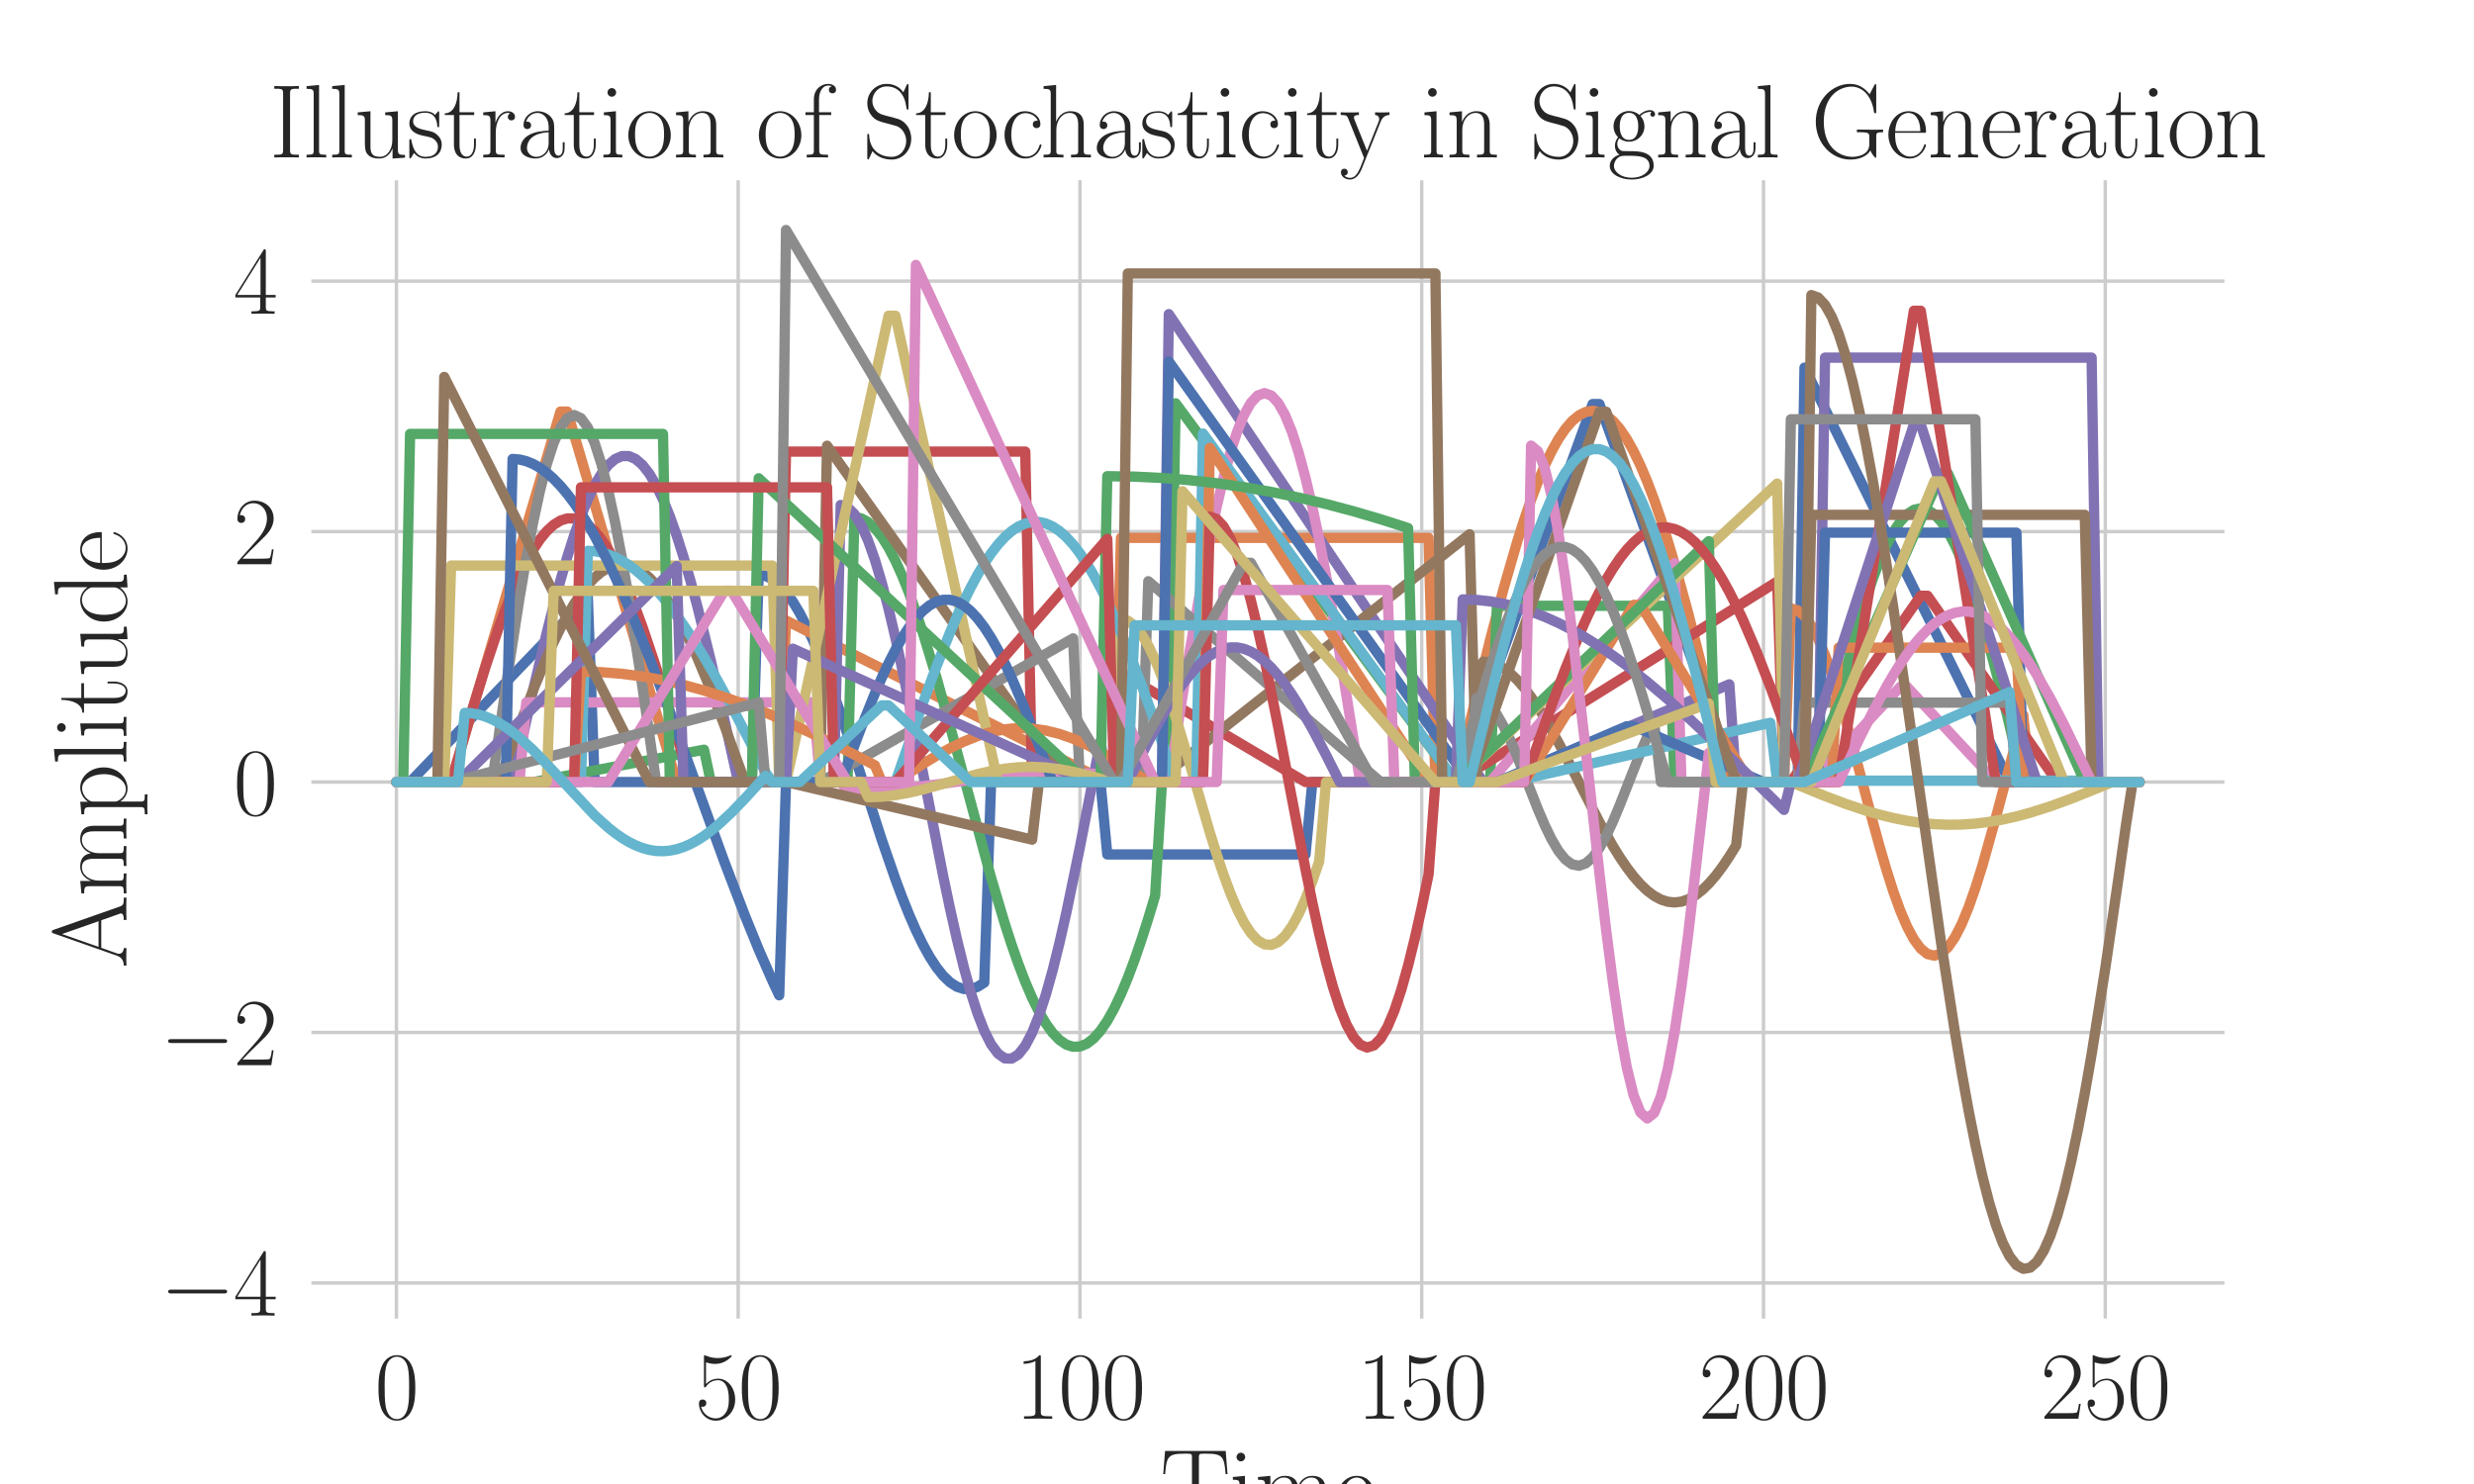 <?xml version="1.0" encoding="utf-8" standalone="no"?>
<!DOCTYPE svg PUBLIC "-//W3C//DTD SVG 1.1//EN"
  "http://www.w3.org/Graphics/SVG/1.1/DTD/svg11.dtd">
<svg xmlns:xlink="http://www.w3.org/1999/xlink" width="720pt" height="432pt" viewBox="0 0 720 432" xmlns="http://www.w3.org/2000/svg" version="1.1">
 <defs>
  <style type="text/css">*{stroke-linejoin: round; stroke-linecap: butt}</style>
 </defs>
 <g id="figure_1">
  <g id="patch_1">
   <path d="M 0 432 
L 720 432 
L 720 0 
L 0 0 
z
" style="fill: #ffffff"/>
  </g>
  <g id="axes_1">
   <g id="patch_2">
    <path d="M 90 384.48 
L 648 384.48 
L 648 51.84 
L 90 51.84 
z
" style="fill: #ffffff"/>
   </g>
   <g id="matplotlib.axis_1">
    <g id="xtick_1">
     <g id="line2d_1">
      <path d="M 115.364 384.48 
L 115.364 51.84 
" clip-path="url(#p704b92f95b)" style="fill: none; stroke: #cccccc; stroke-linecap: round"/>
     </g>
     <g id="text_1">
      <!-- $\mathdefault{0}$ -->
      <g style="fill: #262626" transform="translate(109.081 413.006) scale(0.275 -0.275)">
       <defs>
        <path id="CMR17-30" d="M 2688 2038 
C 2688 2430 2682 3099 2413 3613 
C 2176 4063 1798 4224 1466 4224 
C 1158 4224 768 4082 525 3620 
C 269 3137 243 2539 243 2038 
C 243 1671 250 1112 448 623 
C 723 -39 1216 -128 1466 -128 
C 1760 -128 2208 -7 2470 604 
C 2662 1048 2688 1568 2688 2038 
z
M 1466 -26 
C 1056 -26 813 328 723 816 
C 653 1196 653 1749 653 2109 
C 653 2604 653 3015 736 3407 
C 858 3954 1216 4121 1466 4121 
C 1728 4121 2067 3947 2189 3420 
C 2272 3054 2278 2623 2278 2109 
C 2278 1691 2278 1176 2202 797 
C 2067 96 1690 -26 1466 -26 
z
" transform="scale(0.016)"/>
       </defs>
       <use xlink:href="#CMR17-30" transform="scale(0.996)"/>
      </g>
     </g>
    </g>
    <g id="xtick_2">
     <g id="line2d_2">
      <path d="M 214.829 384.48 
L 214.829 51.84 
" clip-path="url(#p704b92f95b)" style="fill: none; stroke: #cccccc; stroke-linecap: round"/>
     </g>
     <g id="text_2">
      <!-- $\mathdefault{50}$ -->
      <g style="fill: #262626" transform="translate(202.264 413.006) scale(0.275 -0.275)">
       <defs>
        <path id="CMR17-35" d="M 730 3750 
C 794 3724 1056 3641 1325 3641 
C 1920 3641 2246 3961 2432 4140 
C 2432 4191 2432 4224 2394 4224 
C 2387 4224 2374 4224 2323 4198 
C 2099 4102 1837 4032 1517 4032 
C 1325 4032 1037 4055 723 4191 
C 653 4224 640 4224 634 4224 
C 602 4224 595 4217 595 4090 
L 595 2231 
C 595 2113 595 2080 659 2080 
C 691 2080 704 2093 736 2139 
C 941 2435 1222 2560 1542 2560 
C 1766 2560 2246 2415 2246 1293 
C 2246 1087 2246 716 2054 422 
C 1894 159 1645 25 1370 25 
C 947 25 518 319 403 812 
C 429 806 480 793 506 793 
C 589 793 749 838 749 1036 
C 749 1209 627 1280 506 1280 
C 358 1280 262 1190 262 1011 
C 262 454 704 -128 1382 -128 
C 2042 -128 2669 441 2669 1267 
C 2669 2054 2170 2662 1549 2662 
C 1222 2662 947 2540 730 2304 
L 730 3750 
z
" transform="scale(0.016)"/>
       </defs>
       <use xlink:href="#CMR17-35" transform="scale(0.996)"/>
       <use xlink:href="#CMR17-30" transform="translate(45.69 0) scale(0.996)"/>
      </g>
     </g>
    </g>
    <g id="xtick_3">
     <g id="line2d_3">
      <path d="M 314.294 384.48 
L 314.294 51.84 
" clip-path="url(#p704b92f95b)" style="fill: none; stroke: #cccccc; stroke-linecap: round"/>
     </g>
     <g id="text_3">
      <!-- $\mathdefault{100}$ -->
      <g style="fill: #262626" transform="translate(295.447 413.006) scale(0.275 -0.275)">
       <defs>
        <path id="CMR17-31" d="M 1702 4083 
C 1702 4217 1696 4224 1606 4224 
C 1357 3927 979 3833 621 3820 
C 602 3820 570 3820 563 3808 
C 557 3795 557 3782 557 3648 
C 755 3648 1088 3686 1344 3839 
L 1344 467 
C 1344 243 1331 166 781 166 
L 589 166 
L 589 0 
C 896 6 1216 12 1523 12 
C 1830 12 2150 6 2458 0 
L 2458 166 
L 2266 166 
C 1715 166 1702 236 1702 467 
L 1702 4083 
z
" transform="scale(0.016)"/>
       </defs>
       <use xlink:href="#CMR17-31" transform="scale(0.996)"/>
       <use xlink:href="#CMR17-30" transform="translate(45.69 0) scale(0.996)"/>
       <use xlink:href="#CMR17-30" transform="translate(91.381 0) scale(0.996)"/>
      </g>
     </g>
    </g>
    <g id="xtick_4">
     <g id="line2d_4">
      <path d="M 413.759 384.48 
L 413.759 51.84 
" clip-path="url(#p704b92f95b)" style="fill: none; stroke: #cccccc; stroke-linecap: round"/>
     </g>
     <g id="text_4">
      <!-- $\mathdefault{150}$ -->
      <g style="fill: #262626" transform="translate(394.912 413.006) scale(0.275 -0.275)">
       <use xlink:href="#CMR17-31" transform="scale(0.996)"/>
       <use xlink:href="#CMR17-35" transform="translate(45.69 0) scale(0.996)"/>
       <use xlink:href="#CMR17-30" transform="translate(91.381 0) scale(0.996)"/>
      </g>
     </g>
    </g>
    <g id="xtick_5">
     <g id="line2d_5">
      <path d="M 513.225 384.48 
L 513.225 51.84 
" clip-path="url(#p704b92f95b)" style="fill: none; stroke: #cccccc; stroke-linecap: round"/>
     </g>
     <g id="text_5">
      <!-- $\mathdefault{200}$ -->
      <g style="fill: #262626" transform="translate(494.377 413.006) scale(0.275 -0.275)">
       <defs>
        <path id="CMR17-32" d="M 2669 990 
L 2554 990 
C 2490 537 2438 460 2413 422 
C 2381 371 1920 371 1830 371 
L 602 371 
C 832 620 1280 1073 1824 1596 
C 2214 1966 2669 2400 2669 3033 
C 2669 3788 2067 4224 1395 4224 
C 691 4224 262 3603 262 3027 
C 262 2777 448 2745 525 2745 
C 589 2745 781 2783 781 3007 
C 781 3206 614 3264 525 3264 
C 486 3264 448 3257 422 3244 
C 544 3788 915 4057 1306 4057 
C 1862 4057 2227 3616 2227 3033 
C 2227 2477 1901 1998 1536 1583 
L 262 147 
L 262 0 
L 2515 0 
L 2669 990 
z
" transform="scale(0.016)"/>
       </defs>
       <use xlink:href="#CMR17-32" transform="scale(0.996)"/>
       <use xlink:href="#CMR17-30" transform="translate(45.69 0) scale(0.996)"/>
       <use xlink:href="#CMR17-30" transform="translate(91.381 0) scale(0.996)"/>
      </g>
     </g>
    </g>
    <g id="xtick_6">
     <g id="line2d_6">
      <path d="M 612.69 384.48 
L 612.69 51.84 
" clip-path="url(#p704b92f95b)" style="fill: none; stroke: #cccccc; stroke-linecap: round"/>
     </g>
     <g id="text_6">
      <!-- $\mathdefault{250}$ -->
      <g style="fill: #262626" transform="translate(593.843 413.006) scale(0.275 -0.275)">
       <use xlink:href="#CMR17-32" transform="scale(0.996)"/>
       <use xlink:href="#CMR17-35" transform="translate(45.69 0) scale(0.996)"/>
       <use xlink:href="#CMR17-30" transform="translate(91.381 0) scale(0.996)"/>
      </g>
     </g>
    </g>
    <g id="text_7">
     <!-- Time -->
     <g style="fill: #262626" transform="translate(337.682 443.09) scale(0.3 -0.3)">
      <defs>
       <path id="CMR17-54" d="M 3981 4332 
L 288 4332 
L 179 2924 
L 294 2924 
C 378 3981 467 4166 1453 4166 
C 1568 4166 1754 4166 1805 4159 
C 1926 4140 1926 4064 1926 3917 
L 1926 465 
C 1926 236 1907 166 1376 166 
L 1197 166 
L 1197 0 
C 1504 6 1824 12 2138 12 
C 2451 12 2771 6 3078 0 
L 3078 166 
L 2899 166 
C 2368 166 2349 236 2349 465 
L 2349 3917 
C 2349 4057 2349 4134 2464 4159 
C 2515 4166 2701 4166 2816 4166 
C 3795 4166 3891 3981 3974 2924 
L 4090 2924 
L 3981 4332 
z
" transform="scale(0.016)"/>
       <path id="CMR17-69" d="M 992 3961 
C 992 4102 877 4224 730 4224 
C 589 4224 467 4108 467 3961 
C 467 3820 582 3699 730 3699 
C 870 3699 992 3814 992 3961 
z
M 243 2745 
L 243 2579 
C 602 2579 653 2540 653 2231 
L 653 443 
C 653 198 627 166 218 166 
L 218 0 
C 371 12 646 12 806 12 
C 960 12 1222 12 1370 0 
L 1370 166 
C 992 166 979 205 979 436 
L 979 2816 
L 243 2745 
z
" transform="scale(0.016)"/>
       <path id="CMR17-6d" d="M 4326 1954 
C 4326 2276 4269 2816 3507 2816 
C 3072 2816 2771 2520 2656 2173 
L 2650 2173 
C 2573 2700 2195 2816 1837 2816 
C 1331 2816 1069 2424 973 2166 
L 966 2166 
L 966 2816 
L 211 2745 
L 211 2578 
C 589 2578 646 2540 646 2231 
L 646 443 
C 646 198 621 166 211 166 
L 211 0 
C 365 12 646 12 813 12 
C 979 12 1267 12 1421 0 
L 1421 166 
C 1011 166 986 192 986 443 
L 986 1678 
C 986 2269 1344 2713 1792 2713 
C 2266 2713 2317 2289 2317 1980 
L 2317 443 
C 2317 198 2291 166 1882 166 
L 1882 0 
C 2035 12 2317 12 2483 12 
C 2650 12 2938 12 3091 0 
L 3091 166 
C 2682 166 2656 192 2656 443 
L 2656 1678 
C 2656 2269 3014 2713 3462 2713 
C 3936 2713 3987 2289 3987 1980 
L 3987 443 
C 3987 198 3962 166 3552 166 
L 3552 0 
C 3706 12 3987 12 4154 12 
C 4320 12 4608 12 4762 0 
L 4762 166 
C 4352 166 4326 192 4326 443 
L 4326 1954 
z
" transform="scale(0.016)"/>
       <path id="CMR17-65" d="M 2438 1503 
C 2464 1529 2464 1542 2464 1606 
C 2464 2251 2118 2816 1389 2816 
C 710 2816 173 2175 173 1394 
C 173 554 781 -64 1459 -64 
C 2176 -64 2458 619 2458 755 
C 2458 800 2419 800 2406 800 
C 2362 800 2355 787 2330 709 
C 2189 270 1837 51 1504 51 
C 1229 51 954 206 781 490 
C 582 819 582 1200 582 1503 
L 2438 1503 
z
M 589 1600 
C 634 2511 1126 2713 1382 2713 
C 1818 2713 2112 2308 2118 1600 
L 589 1600 
z
" transform="scale(0.016)"/>
      </defs>
      <use xlink:href="#CMR17-54" transform="scale(0.996)"/>
      <use xlink:href="#CMR17-69" transform="translate(66.51 0) scale(0.996)"/>
      <use xlink:href="#CMR17-6d" transform="translate(91.381 0) scale(0.996)"/>
      <use xlink:href="#CMR17-65" transform="translate(168.301 0) scale(0.996)"/>
     </g>
    </g>
   </g>
   <g id="matplotlib.axis_2">
    <g id="ytick_1">
     <g id="line2d_7">
      <path d="M 90 373.471 
L 648 373.471 
" clip-path="url(#p704b92f95b)" style="fill: none; stroke: #cccccc; stroke-linecap: round"/>
     </g>
     <g id="text_8">
      <!-- $\mathdefault{−4}$ -->
      <g style="fill: #262626" transform="translate(46.626 382.984) scale(0.275 -0.275)">
       <defs>
        <path id="CMSY10-0" d="M 4218 1472 
C 4326 1472 4442 1472 4442 1600 
C 4442 1728 4326 1728 4218 1728 
L 755 1728 
C 646 1728 531 1728 531 1600 
C 531 1472 646 1472 755 1472 
L 4218 1472 
z
" transform="scale(0.016)"/>
        <path id="CMR17-34" d="M 2150 4147 
C 2150 4281 2144 4288 2029 4288 
L 128 1254 
L 128 1088 
L 1779 1088 
L 1779 460 
C 1779 230 1766 166 1318 166 
L 1197 166 
L 1197 0 
C 1402 12 1747 12 1965 12 
C 2182 12 2528 12 2733 0 
L 2733 166 
L 2611 166 
C 2163 166 2150 230 2150 460 
L 2150 1088 
L 2803 1088 
L 2803 1254 
L 2150 1254 
L 2150 4147 
z
M 1798 3723 
L 1798 1254 
L 256 1254 
L 1798 3723 
z
" transform="scale(0.016)"/>
       </defs>
       <use xlink:href="#CMSY10-0" transform="scale(0.996)"/>
       <use xlink:href="#CMR17-34" transform="translate(77.487 0) scale(0.996)"/>
      </g>
     </g>
    </g>
    <g id="ytick_2">
     <g id="line2d_8">
      <path d="M 90 300.563 
L 648 300.563 
" clip-path="url(#p704b92f95b)" style="fill: none; stroke: #cccccc; stroke-linecap: round"/>
     </g>
     <g id="text_9">
      <!-- $\mathdefault{−2}$ -->
      <g style="fill: #262626" transform="translate(46.626 310.076) scale(0.275 -0.275)">
       <use xlink:href="#CMSY10-0" transform="scale(0.996)"/>
       <use xlink:href="#CMR17-32" transform="translate(77.487 0) scale(0.996)"/>
      </g>
     </g>
    </g>
    <g id="ytick_3">
     <g id="line2d_9">
      <path d="M 90 227.655 
L 648 227.655 
" clip-path="url(#p704b92f95b)" style="fill: none; stroke: #cccccc; stroke-linecap: round"/>
     </g>
     <g id="text_10">
      <!-- $\mathdefault{0}$ -->
      <g style="fill: #262626" transform="translate(67.935 237.168) scale(0.275 -0.275)">
       <use xlink:href="#CMR17-30" transform="scale(0.996)"/>
      </g>
     </g>
    </g>
    <g id="ytick_4">
     <g id="line2d_10">
      <path d="M 90 154.747 
L 648 154.747 
" clip-path="url(#p704b92f95b)" style="fill: none; stroke: #cccccc; stroke-linecap: round"/>
     </g>
     <g id="text_11">
      <!-- $\mathdefault{2}$ -->
      <g style="fill: #262626" transform="translate(67.935 164.26) scale(0.275 -0.275)">
       <use xlink:href="#CMR17-32" transform="scale(0.996)"/>
      </g>
     </g>
    </g>
    <g id="ytick_5">
     <g id="line2d_11">
      <path d="M 90 81.839 
L 648 81.839 
" clip-path="url(#p704b92f95b)" style="fill: none; stroke: #cccccc; stroke-linecap: round"/>
     </g>
     <g id="text_12">
      <!-- $\mathdefault{4}$ -->
      <g style="fill: #262626" transform="translate(67.935 91.352) scale(0.275 -0.275)">
       <use xlink:href="#CMR17-34" transform="scale(0.996)"/>
      </g>
     </g>
    </g>
    <g id="text_13">
     <!-- Amplitude -->
     <g style="fill: #262626" transform="translate(36.813 281.788) rotate(-90) scale(0.3 -0.3)">
      <defs>
       <path id="CMR17-41" d="M 2323 4441 
C 2291 4524 2278 4544 2214 4544 
C 2150 4544 2138 4524 2106 4441 
L 749 580 
C 627 236 371 166 147 166 
L 147 0 
C 262 12 518 12 640 12 
C 800 12 1056 12 1210 0 
L 1210 166 
C 909 179 864 382 864 459 
C 864 516 877 548 890 586 
L 1229 1536 
L 2906 1536 
L 3290 453 
C 3322 376 3322 363 3322 338 
C 3322 166 3046 166 2925 166 
L 2925 0 
C 3110 12 3443 12 3642 12 
C 3808 12 4128 12 4282 0 
L 4282 166 
C 3942 166 3827 166 3744 402 
L 2323 4441 
z
M 2067 3924 
L 2848 1702 
L 1286 1702 
L 2067 3924 
z
" transform="scale(0.016)"/>
       <path id="CMR17-70" d="M 1408 -1114 
C 998 -1114 973 -1088 973 -834 
L 973 380 
C 1158 109 1427 -64 1766 -64 
C 2406 -64 3053 503 3053 1382 
C 3053 2196 2496 2816 1837 2816 
C 1453 2816 1139 2603 960 2345 
L 960 2816 
L 198 2745 
L 198 2577 
C 576 2577 634 2539 634 2228 
L 634 -834 
C 634 -1081 608 -1114 198 -1114 
L 198 -1280 
C 352 -1268 634 -1268 800 -1268 
C 966 -1268 1254 -1268 1408 -1280 
L 1408 -1114 
z
M 973 2015 
C 973 2106 973 2241 1222 2481 
C 1254 2506 1472 2700 1792 2700 
C 2259 2700 2643 2112 2643 1376 
C 2643 639 2234 38 1728 38 
C 1498 38 1248 148 1056 451 
C 973 594 973 632 973 736 
L 973 2015 
z
" transform="scale(0.016)"/>
       <path id="CMR17-6c" d="M 979 4416 
L 218 4345 
L 218 4179 
C 595 4179 653 4141 653 3835 
L 653 439 
C 653 198 627 166 218 166 
L 218 0 
C 371 12 653 12 813 12 
C 979 12 1261 12 1414 0 
L 1414 166 
C 1005 166 979 191 979 439 
L 979 4416 
z
" transform="scale(0.016)"/>
       <path id="CMR17-74" d="M 966 2585 
L 1862 2585 
L 1862 2752 
L 966 2752 
L 966 3968 
L 851 3968 
C 838 3292 614 2700 70 2687 
L 70 2585 
L 627 2585 
L 627 778 
C 627 655 627 -64 1370 -64 
C 1747 -64 1965 308 1965 784 
L 1965 1151 
L 1850 1151 
L 1850 790 
C 1850 347 1677 51 1408 51 
C 1222 51 966 179 966 765 
L 966 2585 
z
" transform="scale(0.016)"/>
       <path id="CMR17-75" d="M 1882 2745 
L 1882 2579 
C 2259 2579 2317 2540 2317 2229 
L 2317 1053 
C 2317 510 2029 38 1555 38 
C 1030 38 986 355 986 691 
L 986 2816 
L 211 2745 
L 211 2579 
C 467 2579 640 2579 646 2320 
L 646 1079 
C 646 646 646 368 813 187 
C 896 103 1056 -64 1517 -64 
C 2061 -64 2272 400 2323 536 
L 2330 536 
L 2330 -64 
L 3091 -13 
L 3091 154 
C 2714 154 2656 193 2656 503 
L 2656 2816 
L 1882 2745 
z
" transform="scale(0.016)"/>
       <path id="CMR17-64" d="M 1869 4345 
L 1869 4179 
C 2246 4179 2304 4141 2304 3843 
L 2304 2371 
C 2278 2403 2016 2816 1498 2816 
C 845 2816 211 2228 211 1376 
C 211 529 806 -64 1434 -64 
C 1978 -64 2259 361 2291 406 
L 2291 -64 
L 3066 -13 
L 3066 154 
C 2688 154 2630 193 2630 503 
L 2630 4416 
L 1869 4345 
z
M 2291 762 
C 2291 568 2176 393 2029 264 
C 1811 70 1594 38 1472 38 
C 1286 38 621 135 621 1369 
C 621 2636 1363 2713 1530 2713 
C 1824 2713 2061 2545 2208 2313 
C 2291 2177 2291 2157 2291 2041 
L 2291 762 
z
" transform="scale(0.016)"/>
      </defs>
      <use xlink:href="#CMR17-41" transform="scale(0.996)"/>
      <use xlink:href="#CMR17-6d" transform="translate(69.072 0) scale(0.996)"/>
      <use xlink:href="#CMR17-70" transform="translate(145.992 0) scale(0.996)"/>
      <use xlink:href="#CMR17-6c" transform="translate(196.887 0) scale(0.996)"/>
      <use xlink:href="#CMR17-69" transform="translate(221.758 0) scale(0.996)"/>
      <use xlink:href="#CMR17-74" transform="translate(246.63 0) scale(0.996)"/>
      <use xlink:href="#CMR17-75" transform="translate(281.91 0) scale(0.996)"/>
      <use xlink:href="#CMR17-64" transform="translate(332.806 0) scale(0.996)"/>
      <use xlink:href="#CMR17-65" transform="translate(383.701 0) scale(0.996)"/>
     </g>
    </g>
   </g>
   <g id="line2d_12">
    <path d="M 115.364 227.655 
L 119.342 227.655 
L 171.064 173.8 
L 173.053 227.655 
L 218.807 227.655 
L 220.797 167.324 
L 222.786 167.643 
L 224.775 168.598 
L 226.765 170.177 
L 228.754 172.365 
L 230.743 175.139 
L 232.733 178.468 
L 234.722 182.318 
L 236.711 186.647 
L 238.701 191.411 
L 240.69 196.558 
L 244.668 207.783 
L 248.647 219.846 
L 256.604 244.439 
L 260.583 255.93 
L 262.572 261.256 
L 264.561 266.226 
L 266.551 270.789 
L 268.54 274.895 
L 270.529 278.5 
L 272.519 281.568 
L 274.508 284.065 
L 276.497 285.965 
L 278.487 287.247 
L 280.476 287.899 
L 282.465 287.913 
L 284.455 287.29 
L 286.444 286.035 
L 288.433 227.655 
L 320.262 227.655 
L 322.251 248.728 
L 379.941 248.728 
L 381.93 227.655 
L 423.706 227.655 
L 463.492 117.63 
L 465.481 117.63 
L 505.267 227.655 
L 523.171 227.655 
L 525.16 107.018 
L 584.84 227.655 
L 622.636 227.655 
L 622.636 227.655 
" clip-path="url(#p704b92f95b)" style="fill: none; stroke: #4c72b0; stroke-width: 3; stroke-linecap: round"/>
   </g>
   <g id="line2d_13">
    <path d="M 115.364 227.655 
L 131.278 227.655 
L 163.107 119.805 
L 165.096 119.805 
L 196.925 227.655 
L 226.765 227.655 
L 228.754 180.632 
L 322.251 227.655 
L 324.241 227.655 
L 326.23 156.573 
L 415.749 156.573 
L 417.738 227.655 
L 423.706 227.655 
L 429.674 202.427 
L 433.652 186.299 
L 437.631 171.19 
L 441.61 157.471 
L 443.599 151.24 
L 445.588 145.48 
L 447.578 140.227 
L 449.567 135.512 
L 451.556 131.366 
L 453.545 127.814 
L 455.535 124.877 
L 457.524 122.574 
L 459.513 120.918 
L 461.503 119.921 
L 463.492 119.588 
L 465.481 119.921 
L 467.471 120.918 
L 469.46 122.574 
L 471.449 124.877 
L 473.439 127.814 
L 475.428 131.366 
L 477.417 135.512 
L 479.406 140.227 
L 481.396 145.48 
L 483.385 151.24 
L 485.374 157.471 
L 487.364 164.135 
L 491.342 178.593 
L 495.321 194.26 
L 501.289 219.176 
L 503.278 227.655 
L 519.193 227.655 
L 521.182 177.102 
L 523.171 177.671 
L 525.16 179.367 
L 527.15 182.15 
L 529.139 185.959 
L 531.128 190.707 
L 533.118 196.288 
L 535.107 202.575 
L 537.096 209.428 
L 541.075 224.201 
L 545.053 239.284 
L 547.043 246.516 
L 549.032 253.324 
L 551.021 259.554 
L 553.011 265.065 
L 555 269.733 
L 556.989 273.453 
L 558.979 276.141 
L 560.968 277.736 
L 562.957 278.204 
L 564.947 277.532 
L 566.936 275.737 
L 568.925 272.859 
L 570.914 268.962 
L 572.904 264.134 
L 574.893 258.485 
L 576.882 252.141 
L 580.861 237.953 
L 588.818 208.163 
L 590.807 227.655 
L 622.636 227.655 
L 622.636 227.655 
" clip-path="url(#p704b92f95b)" style="fill: none; stroke: #dd8452; stroke-width: 3; stroke-linecap: round"/>
   </g>
   <g id="line2d_14">
    <path d="M 115.364 227.655 
L 155.15 227.655 
L 204.882 218.24 
L 206.872 227.655 
L 246.658 227.655 
L 248.647 150.529 
L 250.636 150.891 
L 252.626 151.976 
L 254.615 153.773 
L 256.604 156.264 
L 258.594 159.427 
L 260.583 163.232 
L 262.572 167.643 
L 264.561 172.618 
L 266.551 178.111 
L 268.54 184.07 
L 272.519 197.157 
L 276.497 211.39 
L 288.433 255.52 
L 292.412 268.864 
L 294.401 274.986 
L 296.39 280.662 
L 298.38 285.84 
L 300.369 290.471 
L 302.358 294.51 
L 304.348 297.921 
L 306.337 300.671 
L 308.326 302.734 
L 310.316 304.091 
L 312.305 304.729 
L 314.294 304.642 
L 316.283 303.831 
L 318.273 302.303 
L 320.262 300.073 
L 322.251 297.163 
L 324.241 293.598 
L 326.23 289.413 
L 328.219 284.647 
L 330.209 279.345 
L 332.198 273.557 
L 334.187 267.337 
L 336.176 260.744 
L 338.166 227.655 
L 340.155 227.655 
L 342.144 117.403 
L 423.706 227.655 
L 433.652 227.655 
L 435.642 176.359 
L 485.374 176.359 
L 487.364 227.655 
L 529.139 227.655 
L 535.107 203.031 
L 539.086 187.812 
L 541.075 180.817 
L 543.064 174.335 
L 545.053 168.437 
L 547.043 163.188 
L 549.032 158.646 
L 551.021 154.859 
L 553.011 151.87 
L 555 149.711 
L 556.989 148.406 
L 558.979 147.97 
L 560.968 148.406 
L 562.957 149.711 
L 564.947 151.87 
L 566.936 154.859 
L 568.925 158.646 
L 570.914 163.188 
L 572.904 168.437 
L 574.893 174.335 
L 576.882 180.817 
L 578.872 187.812 
L 582.85 203.031 
L 588.818 227.655 
L 622.636 227.655 
L 622.636 227.655 
" clip-path="url(#p704b92f95b)" style="fill: none; stroke: #55a868; stroke-width: 3; stroke-linecap: round"/>
   </g>
   <g id="line2d_15">
    <path d="M 115.364 227.655 
L 131.278 227.655 
L 137.246 207.22 
L 141.225 194.327 
L 145.203 182.505 
L 147.193 177.116 
L 149.182 172.134 
L 151.171 167.599 
L 153.16 163.548 
L 155.15 160.013 
L 157.139 157.022 
L 159.128 154.6 
L 161.118 152.767 
L 163.107 151.536 
L 165.096 150.918 
L 167.086 150.918 
L 169.075 151.536 
L 171.064 152.767 
L 173.053 154.6 
L 175.043 157.022 
L 177.032 160.013 
L 179.021 163.548 
L 181.011 167.599 
L 183 172.134 
L 184.989 177.116 
L 186.979 182.505 
L 190.957 194.327 
L 194.936 207.22 
L 200.904 227.655 
L 226.765 227.655 
L 228.754 131.461 
L 298.38 131.461 
L 300.369 227.655 
L 324.241 227.655 
L 326.23 195.888 
L 379.941 227.655 
L 423.706 227.655 
L 517.203 169.305 
L 519.193 227.655 
L 521.182 227.655 
L 558.979 173.434 
L 560.968 173.434 
L 598.765 227.655 
L 622.636 227.655 
L 622.636 227.655 
" clip-path="url(#p704b92f95b)" style="fill: none; stroke: #c44e52; stroke-width: 3; stroke-linecap: round"/>
   </g>
   <g id="line2d_16">
    <path d="M 115.364 227.655 
L 149.182 227.655 
L 155.15 200.894 
L 159.128 184.129 
L 161.118 176.301 
L 163.107 168.937 
L 165.096 162.106 
L 167.086 155.868 
L 169.075 150.28 
L 171.064 145.393 
L 173.053 141.251 
L 175.043 137.891 
L 177.032 135.345 
L 179.021 133.634 
L 181.011 132.775 
L 183 132.775 
L 184.989 133.634 
L 186.979 135.345 
L 188.968 137.891 
L 190.957 141.251 
L 192.947 145.393 
L 194.936 150.28 
L 196.925 155.868 
L 198.914 162.106 
L 200.904 168.937 
L 202.893 176.301 
L 206.872 192.352 
L 210.85 209.678 
L 214.829 227.655 
L 242.679 227.655 
L 244.668 147.01 
L 246.658 147.668 
L 248.647 149.633 
L 250.636 152.872 
L 252.626 157.333 
L 254.615 162.942 
L 256.604 169.608 
L 258.594 177.223 
L 260.583 185.66 
L 262.572 194.784 
L 266.551 214.484 
L 274.508 255.118 
L 276.497 264.565 
L 278.487 273.408 
L 280.476 281.504 
L 282.465 288.721 
L 284.455 294.94 
L 286.444 300.061 
L 288.433 303.999 
L 290.422 306.69 
L 292.412 308.09 
L 294.401 308.176 
L 296.39 306.947 
L 298.38 304.424 
L 300.369 300.646 
L 302.358 295.676 
L 304.348 289.596 
L 306.337 282.503 
L 308.326 274.515 
L 310.316 265.762 
L 314.294 246.541 
L 320.262 215.82 
L 322.251 227.655 
L 338.166 227.655 
L 340.155 91.449 
L 431.663 227.655 
L 435.642 227.655 
L 503.278 199.22 
L 505.267 227.655 
L 529.139 227.655 
L 531.128 104.112 
L 608.711 104.112 
L 610.701 227.655 
L 622.636 227.655 
L 622.636 227.655 
" clip-path="url(#p704b92f95b)" style="fill: none; stroke: #8172b3; stroke-width: 3; stroke-linecap: round"/>
   </g>
   <g id="line2d_17">
    <path d="M 115.364 227.655 
L 145.203 227.655 
L 151.171 211.264 
L 155.15 200.891 
L 159.128 191.331 
L 161.118 186.948 
L 163.107 182.874 
L 165.096 179.142 
L 167.086 175.779 
L 169.075 172.81 
L 171.064 170.259 
L 173.053 168.145 
L 175.043 166.484 
L 177.032 165.288 
L 179.021 164.567 
L 181.011 164.326 
L 183 164.567 
L 184.989 165.288 
L 186.979 166.484 
L 188.968 168.145 
L 190.957 170.259 
L 192.947 172.81 
L 194.936 175.779 
L 196.925 179.142 
L 198.914 182.874 
L 200.904 186.948 
L 202.893 191.331 
L 206.872 200.891 
L 210.85 211.264 
L 216.818 227.655 
L 238.701 227.655 
L 240.69 129.759 
L 310.316 227.655 
L 336.176 227.655 
L 427.684 155.531 
L 429.674 227.655 
L 431.663 192.6 
L 433.652 192.821 
L 435.642 193.482 
L 437.631 194.574 
L 439.62 196.083 
L 441.61 197.99 
L 443.599 200.272 
L 445.588 202.899 
L 447.578 205.838 
L 449.567 209.053 
L 453.545 216.143 
L 457.524 223.812 
L 465.481 239.335 
L 469.46 246.408 
L 471.449 249.611 
L 473.439 252.537 
L 475.428 255.149 
L 477.417 257.414 
L 479.406 259.304 
L 481.396 260.795 
L 483.385 261.868 
L 485.374 262.508 
L 487.364 262.71 
L 489.353 262.469 
L 491.342 261.788 
L 493.332 260.677 
L 495.321 259.15 
L 497.31 257.225 
L 499.299 254.927 
L 501.289 252.285 
L 503.278 249.332 
L 505.267 246.106 
L 507.257 227.655 
L 525.16 227.655 
L 527.15 149.87 
L 606.722 149.87 
L 608.711 227.655 
L 622.636 227.655 
L 622.636 227.655 
" clip-path="url(#p704b92f95b)" style="fill: none; stroke: #937860; stroke-width: 3; stroke-linecap: round"/>
   </g>
   <g id="line2d_18">
    <path d="M 115.364 227.655 
L 151.171 227.655 
L 153.16 204.46 
L 236.711 204.46 
L 238.701 227.655 
L 244.668 227.655 
L 246.658 230.385 
L 252.626 230.262 
L 258.594 229.903 
L 264.561 229.342 
L 272.519 228.368 
L 290.422 226.024 
L 296.39 225.447 
L 302.358 225.07 
L 308.326 224.926 
L 314.294 225.028 
L 318.273 225.229 
L 320.262 227.655 
L 340.155 227.655 
L 346.123 190.261 
L 350.102 167.418 
L 352.091 157.063 
L 354.08 147.596 
L 356.07 139.135 
L 358.059 131.788 
L 360.048 125.647 
L 362.037 120.788 
L 364.027 117.273 
L 366.016 115.146 
L 368.005 114.434 
L 369.995 115.146 
L 371.984 117.273 
L 373.973 120.788 
L 375.963 125.647 
L 377.952 131.788 
L 379.941 139.135 
L 381.93 147.596 
L 383.92 157.063 
L 385.909 167.418 
L 389.888 190.261 
L 393.866 214.978 
L 395.856 227.655 
L 433.652 227.655 
L 487.364 163.925 
L 489.353 227.655 
L 527.15 227.655 
L 553.011 199.953 
L 555 199.953 
L 580.861 227.655 
L 622.636 227.655 
L 622.636 227.655 
" clip-path="url(#p704b92f95b)" style="fill: none; stroke: #da8bc3; stroke-width: 3; stroke-linecap: round"/>
   </g>
   <g id="line2d_19">
    <path d="M 115.364 227.655 
L 143.214 227.655 
L 147.193 200.006 
L 151.171 174.241 
L 153.16 162.623 
L 155.15 152.117 
L 157.139 142.903 
L 159.128 135.14 
L 161.118 128.959 
L 163.107 124.468 
L 165.096 121.742 
L 167.086 120.828 
L 169.075 121.742 
L 171.064 124.468 
L 173.053 128.959 
L 175.043 135.14 
L 177.032 142.903 
L 179.021 152.117 
L 181.011 162.623 
L 183 174.241 
L 186.979 200.006 
L 190.957 227.655 
L 238.701 227.655 
L 312.305 185.832 
L 314.294 227.655 
L 332.198 227.655 
L 334.187 169.199 
L 401.824 227.655 
L 427.684 227.655 
L 429.674 203.277 
L 431.663 203.82 
L 433.652 205.423 
L 435.642 208.016 
L 437.631 211.484 
L 439.62 215.671 
L 441.61 220.392 
L 447.578 235.591 
L 449.567 240.25 
L 451.556 244.349 
L 453.545 247.705 
L 455.535 250.168 
L 457.524 251.629 
L 459.513 252.023 
L 461.503 251.332 
L 463.492 249.587 
L 465.481 246.866 
L 467.471 243.29 
L 469.46 239.018 
L 471.449 234.24 
L 477.417 219.053 
L 479.406 214.459 
L 481.396 210.452 
L 483.385 227.655 
L 523.171 227.655 
L 525.16 204.531 
L 584.84 204.531 
L 586.829 227.655 
L 622.636 227.655 
L 622.636 227.655 
" clip-path="url(#p704b92f95b)" style="fill: none; stroke: #8c8c8c; stroke-width: 3; stroke-linecap: round"/>
   </g>
   <g id="line2d_20">
    <path d="M 115.364 227.655 
L 129.289 227.655 
L 131.278 164.638 
L 224.775 164.638 
L 226.765 227.655 
L 228.754 227.655 
L 258.594 91.909 
L 260.583 91.909 
L 290.422 227.655 
L 324.241 227.655 
L 326.23 180.187 
L 328.219 180.685 
L 330.209 182.169 
L 332.198 184.606 
L 334.187 187.947 
L 336.176 192.121 
L 338.166 197.04 
L 340.155 202.601 
L 342.144 208.688 
L 346.123 221.92 
L 352.091 242.307 
L 354.08 248.675 
L 356.07 254.603 
L 358.059 259.965 
L 360.048 264.65 
L 362.037 268.558 
L 364.027 271.609 
L 366.016 273.737 
L 368.005 274.898 
L 369.995 275.069 
L 371.984 274.244 
L 373.973 272.443 
L 375.963 269.701 
L 377.952 266.078 
L 379.941 261.648 
L 381.93 256.506 
L 383.92 250.758 
L 385.909 227.655 
L 423.706 227.655 
L 517.203 140.77 
L 519.193 227.655 
L 521.182 227.655 
L 531.128 231.735 
L 537.096 233.994 
L 543.064 235.999 
L 547.043 237.154 
L 551.021 238.14 
L 555 238.938 
L 558.979 239.535 
L 562.957 239.921 
L 566.936 240.087 
L 570.914 240.031 
L 574.893 239.755 
L 578.872 239.263 
L 582.85 238.563 
L 586.829 237.669 
L 590.807 236.596 
L 596.775 234.695 
L 602.743 232.511 
L 610.701 229.313 
L 614.679 227.655 
L 622.636 227.655 
L 622.636 227.655 
" clip-path="url(#p704b92f95b)" style="fill: none; stroke: #ccb974; stroke-width: 3; stroke-linecap: round"/>
   </g>
   <g id="line2d_21">
    <path d="M 115.364 227.655 
L 169.075 227.655 
L 171.064 160.349 
L 173.053 160.466 
L 175.043 160.814 
L 177.032 161.394 
L 179.021 162.203 
L 181.011 163.238 
L 183 164.496 
L 184.989 165.972 
L 186.979 167.662 
L 188.968 169.558 
L 190.957 171.656 
L 192.947 173.947 
L 196.925 179.079 
L 200.904 184.881 
L 204.882 191.274 
L 208.861 198.171 
L 212.84 205.474 
L 218.807 216.971 
L 222.786 224.843 
L 224.775 227.655 
L 260.583 227.655 
L 268.54 204.795 
L 272.519 194.036 
L 276.497 184.065 
L 278.487 179.449 
L 280.476 175.116 
L 282.465 171.091 
L 284.455 167.398 
L 286.444 164.059 
L 288.433 161.093 
L 290.422 158.518 
L 292.412 156.348 
L 294.401 154.597 
L 296.39 153.274 
L 298.38 152.388 
L 300.369 151.944 
L 302.358 151.944 
L 304.348 152.388 
L 306.337 153.274 
L 308.326 154.597 
L 310.316 156.348 
L 312.305 158.518 
L 314.294 161.093 
L 316.283 164.059 
L 318.273 167.398 
L 320.262 171.091 
L 322.251 175.116 
L 324.241 179.449 
L 328.219 188.937 
L 332.198 199.332 
L 336.176 210.391 
L 342.144 227.655 
L 348.112 227.655 
L 350.102 126.198 
L 423.706 227.655 
L 439.62 227.655 
L 515.214 210.406 
L 517.203 227.655 
L 527.15 227.655 
L 529.139 227.261 
L 606.722 227.261 
L 608.711 227.655 
L 622.636 227.655 
L 622.636 227.655 
" clip-path="url(#p704b92f95b)" style="fill: none; stroke: #64b5cd; stroke-width: 3; stroke-linecap: round"/>
   </g>
   <g id="line2d_22">
    <path d="M 115.364 227.655 
L 147.193 227.655 
L 149.182 133.603 
L 151.171 133.766 
L 153.16 134.252 
L 155.15 135.061 
L 157.139 136.189 
L 159.128 137.634 
L 161.118 139.389 
L 163.107 141.448 
L 165.096 143.805 
L 167.086 146.452 
L 169.075 149.379 
L 171.064 152.576 
L 173.053 156.032 
L 177.032 163.674 
L 181.011 172.198 
L 184.989 181.487 
L 188.968 191.414 
L 194.936 207.196 
L 202.893 229.137 
L 210.85 250.997 
L 216.818 266.613 
L 220.797 276.382 
L 224.775 285.478 
L 226.765 289.734 
L 228.754 227.655 
L 244.668 227.655 
L 250.636 211.754 
L 254.615 201.878 
L 256.604 197.312 
L 258.594 193.057 
L 260.583 189.157 
L 262.572 185.652 
L 264.561 182.579 
L 266.551 179.967 
L 268.54 177.846 
L 270.529 176.235 
L 272.519 175.152 
L 274.508 174.607 
L 276.497 174.607 
L 278.487 175.152 
L 280.476 176.235 
L 282.465 177.846 
L 284.455 179.967 
L 286.444 182.579 
L 288.433 185.652 
L 290.422 189.157 
L 292.412 193.057 
L 294.401 197.312 
L 298.38 206.709 
L 302.358 216.963 
L 306.337 227.655 
L 338.166 227.655 
L 340.155 105.247 
L 427.684 227.655 
L 435.642 227.655 
L 473.439 211.406 
L 475.428 211.406 
L 513.225 227.655 
L 529.139 227.655 
L 531.128 155.067 
L 586.829 155.067 
L 588.818 227.655 
L 622.636 227.655 
L 622.636 227.655 
" clip-path="url(#p704b92f95b)" style="fill: none; stroke: #4c72b0; stroke-width: 3; stroke-linecap: round"/>
   </g>
   <g id="line2d_23">
    <path d="M 115.364 227.655 
L 167.086 227.655 
L 169.075 195.522 
L 175.043 195.679 
L 181.011 196.149 
L 186.979 196.927 
L 192.947 198.006 
L 198.914 199.376 
L 204.882 201.021 
L 210.85 202.928 
L 216.818 205.076 
L 222.786 207.446 
L 228.754 210.013 
L 236.711 213.7 
L 244.668 217.629 
L 254.615 222.778 
L 256.604 227.655 
L 260.583 227.655 
L 268.54 222.429 
L 272.519 220.004 
L 276.497 217.799 
L 280.476 215.878 
L 284.455 214.296 
L 288.433 213.098 
L 292.412 212.319 
L 294.401 212.094 
L 296.39 211.981 
L 298.38 211.981 
L 300.369 212.094 
L 304.348 212.655 
L 308.326 213.647 
L 312.305 215.042 
L 316.283 216.8 
L 320.262 218.87 
L 324.241 221.193 
L 330.209 225.004 
L 334.187 227.655 
L 350.102 227.655 
L 352.091 130.383 
L 415.749 227.655 
L 443.599 227.655 
L 475.428 176.076 
L 477.417 176.076 
L 509.246 227.655 
L 533.118 227.655 
L 535.107 188.533 
L 586.829 188.533 
L 588.818 227.655 
L 622.636 227.655 
L 622.636 227.655 
" clip-path="url(#p704b92f95b)" style="fill: none; stroke: #dd8452; stroke-width: 3; stroke-linecap: round"/>
   </g>
   <g id="line2d_24">
    <path d="M 115.364 227.655 
L 117.353 227.655 
L 119.342 126.315 
L 192.947 126.315 
L 194.936 227.655 
L 218.807 227.655 
L 220.797 139.232 
L 316.283 227.655 
L 320.262 227.655 
L 322.251 138.622 
L 330.209 138.751 
L 338.166 139.136 
L 346.123 139.776 
L 354.08 140.67 
L 362.037 141.815 
L 369.995 143.207 
L 377.952 144.844 
L 385.909 146.719 
L 393.866 148.828 
L 401.824 151.164 
L 409.781 153.721 
L 411.77 227.655 
L 423.706 227.655 
L 497.31 157.528 
L 499.299 227.655 
L 525.16 227.655 
L 564.947 137.893 
L 566.936 137.893 
L 606.722 227.655 
L 622.636 227.655 
L 622.636 227.655 
" clip-path="url(#p704b92f95b)" style="fill: none; stroke: #55a868; stroke-width: 3; stroke-linecap: round"/>
   </g>
   <g id="line2d_25">
    <path d="M 115.364 227.655 
L 167.086 227.655 
L 169.075 141.866 
L 240.69 141.866 
L 242.679 227.655 
L 260.583 227.655 
L 322.251 156.87 
L 324.241 227.655 
L 350.102 227.655 
L 352.091 150.367 
L 354.08 151.082 
L 356.07 153.214 
L 358.059 156.725 
L 360.048 161.548 
L 362.037 167.594 
L 364.027 174.752 
L 366.016 182.889 
L 368.005 191.855 
L 371.984 211.595 
L 379.941 253.085 
L 381.93 262.756 
L 383.92 271.777 
L 385.909 279.982 
L 387.898 287.218 
L 389.888 293.352 
L 391.877 298.269 
L 393.866 301.88 
L 395.856 304.117 
L 397.845 304.939 
L 399.834 304.331 
L 401.824 302.303 
L 403.813 298.894 
L 405.802 294.167 
L 407.791 288.208 
L 409.781 281.129 
L 411.77 273.06 
L 413.759 264.151 
L 415.749 254.566 
L 417.738 227.655 
L 443.599 227.655 
L 451.556 205.282 
L 455.535 194.753 
L 459.513 184.995 
L 461.503 180.477 
L 463.492 176.236 
L 465.481 172.297 
L 467.471 168.683 
L 469.46 165.415 
L 471.449 162.512 
L 473.439 159.992 
L 475.428 157.869 
L 477.417 156.155 
L 479.406 154.86 
L 481.396 153.993 
L 483.385 153.558 
L 485.374 153.558 
L 487.364 153.993 
L 489.353 154.86 
L 491.342 156.155 
L 493.332 157.869 
L 495.321 159.992 
L 497.31 162.512 
L 499.299 165.415 
L 501.289 168.683 
L 503.278 172.297 
L 505.267 176.236 
L 507.257 180.477 
L 511.235 189.762 
L 515.214 199.936 
L 519.193 210.759 
L 525.16 227.655 
L 535.107 227.655 
L 556.989 90.467 
L 558.979 90.467 
L 580.861 227.655 
L 622.636 227.655 
L 622.636 227.655 
" clip-path="url(#p704b92f95b)" style="fill: none; stroke: #c44e52; stroke-width: 3; stroke-linecap: round"/>
   </g>
   <g id="line2d_26">
    <path d="M 115.364 227.655 
L 133.267 227.655 
L 196.925 164.783 
L 198.914 227.655 
L 228.754 227.655 
L 230.743 188.838 
L 316.283 227.655 
L 328.219 227.655 
L 334.187 215.911 
L 338.166 208.616 
L 340.155 205.244 
L 342.144 202.101 
L 344.134 199.221 
L 346.123 196.632 
L 348.112 194.362 
L 350.102 192.433 
L 352.091 190.866 
L 354.08 189.676 
L 356.07 188.876 
L 358.059 188.474 
L 360.048 188.474 
L 362.037 188.876 
L 364.027 189.676 
L 366.016 190.866 
L 368.005 192.433 
L 369.995 194.362 
L 371.984 196.632 
L 373.973 199.221 
L 375.963 202.101 
L 377.952 205.244 
L 381.93 212.184 
L 385.909 219.758 
L 389.888 227.655 
L 423.706 227.655 
L 425.695 174.487 
L 429.674 174.63 
L 433.652 175.059 
L 437.631 175.77 
L 441.61 176.76 
L 445.588 178.024 
L 449.567 179.554 
L 453.545 181.344 
L 457.524 183.382 
L 461.503 185.659 
L 465.481 188.161 
L 469.46 190.876 
L 473.439 193.789 
L 479.406 198.494 
L 485.374 203.552 
L 491.342 208.902 
L 499.299 216.376 
L 511.235 227.99 
L 519.193 235.758 
L 521.182 227.655 
L 523.171 227.655 
L 556.989 123.54 
L 558.979 123.54 
L 592.797 227.655 
L 622.636 227.655 
L 622.636 227.655 
" clip-path="url(#p704b92f95b)" style="fill: none; stroke: #8172b3; stroke-width: 3; stroke-linecap: round"/>
   </g>
   <g id="line2d_27">
    <path d="M 115.364 227.655 
L 127.299 227.655 
L 129.289 109.728 
L 188.968 227.655 
L 228.754 227.655 
L 300.369 244.417 
L 302.358 227.655 
L 326.23 227.655 
L 328.219 79.6 
L 417.738 79.6 
L 419.727 227.655 
L 427.684 227.655 
L 465.481 119.866 
L 467.471 119.866 
L 505.267 227.655 
L 525.16 227.655 
L 527.15 85.897 
L 529.139 86.612 
L 531.128 88.749 
L 533.118 92.287 
L 535.107 97.189 
L 537.096 103.408 
L 539.086 110.879 
L 541.075 119.527 
L 543.064 129.266 
L 545.053 139.998 
L 547.043 151.613 
L 551.021 177.018 
L 555 204.461 
L 564.947 274.655 
L 568.925 300.4 
L 570.914 312.236 
L 572.904 323.219 
L 574.893 333.238 
L 576.882 342.192 
L 578.872 349.992 
L 580.861 356.557 
L 582.85 361.823 
L 584.84 365.736 
L 586.829 368.257 
L 588.818 369.36 
L 590.807 369.034 
L 592.797 367.282 
L 594.786 364.123 
L 596.775 359.587 
L 598.765 353.721 
L 600.754 346.584 
L 602.743 338.247 
L 604.733 328.795 
L 606.722 318.324 
L 608.711 306.938 
L 612.69 281.89 
L 616.668 254.661 
L 618.658 240.568 
L 620.647 227.655 
L 622.636 227.655 
L 622.636 227.655 
" clip-path="url(#p704b92f95b)" style="fill: none; stroke: #937860; stroke-width: 3; stroke-linecap: round"/>
   </g>
   <g id="line2d_28">
    <path d="M 115.364 227.655 
L 177.032 227.655 
L 210.85 171.953 
L 212.84 171.953 
L 246.658 227.655 
L 264.561 227.655 
L 266.551 77.125 
L 336.176 227.655 
L 354.08 227.655 
L 356.07 171.753 
L 403.813 171.753 
L 405.802 227.655 
L 443.599 227.655 
L 445.588 129.722 
L 447.578 131.386 
L 449.567 136.319 
L 451.556 144.355 
L 453.545 155.221 
L 455.535 168.547 
L 457.524 183.881 
L 461.503 218.438 
L 465.481 254.237 
L 467.471 271.084 
L 469.46 286.455 
L 471.449 299.829 
L 473.439 310.752 
L 475.428 318.851 
L 477.417 323.853 
L 479.406 325.587 
L 481.396 323.994 
L 483.385 319.129 
L 485.374 311.157 
L 487.364 300.348 
L 489.353 287.07 
L 491.342 271.774 
L 495.321 237.255 
L 497.31 219.206 
L 499.299 227.655 
L 535.107 227.655 
L 541.075 215.138 
L 545.053 207.194 
L 549.032 199.839 
L 551.021 196.449 
L 553.011 193.284 
L 555 190.366 
L 556.989 187.718 
L 558.979 185.357 
L 560.968 183.3 
L 562.957 181.563 
L 564.947 180.159 
L 566.936 179.096 
L 568.925 178.384 
L 570.914 178.026 
L 572.904 178.026 
L 574.893 178.384 
L 576.882 179.096 
L 578.872 180.159 
L 580.861 181.563 
L 582.85 183.3 
L 584.84 185.357 
L 586.829 187.718 
L 588.818 190.366 
L 590.807 193.284 
L 592.797 196.449 
L 596.775 203.429 
L 600.754 211.107 
L 606.722 223.442 
L 608.711 227.655 
L 622.636 227.655 
L 622.636 227.655 
" clip-path="url(#p704b92f95b)" style="fill: none; stroke: #da8bc3; stroke-width: 3; stroke-linecap: round"/>
   </g>
   <g id="line2d_29">
    <path d="M 115.364 227.655 
L 131.278 227.655 
L 220.797 204.527 
L 222.786 227.655 
L 226.765 227.655 
L 228.754 66.96 
L 324.241 227.655 
L 326.23 227.655 
L 362.037 163.828 
L 364.027 163.828 
L 399.834 227.655 
L 423.706 227.655 
L 429.674 207.144 
L 433.652 194.404 
L 435.642 188.514 
L 437.631 183.025 
L 439.62 177.995 
L 441.61 173.474 
L 443.599 169.509 
L 445.588 166.141 
L 447.578 163.404 
L 449.567 161.326 
L 451.556 159.929 
L 453.545 159.226 
L 455.535 159.226 
L 457.524 159.929 
L 459.513 161.326 
L 461.503 163.404 
L 463.492 166.141 
L 465.481 169.509 
L 467.471 173.474 
L 469.46 177.995 
L 471.449 183.025 
L 473.439 188.514 
L 477.417 200.635 
L 481.396 213.863 
L 485.374 227.655 
L 519.193 227.655 
L 521.182 122.057 
L 574.893 122.057 
L 576.882 227.655 
L 622.636 227.655 
L 622.636 227.655 
" clip-path="url(#p704b92f95b)" style="fill: none; stroke: #8c8c8c; stroke-width: 3; stroke-linecap: round"/>
   </g>
   <g id="line2d_30">
    <path d="M 115.364 227.655 
L 159.128 227.655 
L 161.118 171.997 
L 236.711 171.997 
L 238.701 227.655 
L 250.636 227.655 
L 252.626 232.082 
L 256.604 231.928 
L 260.583 231.477 
L 264.561 230.76 
L 268.54 229.828 
L 274.508 228.17 
L 284.455 225.362 
L 288.433 224.452 
L 292.412 223.765 
L 296.39 223.348 
L 300.369 223.231 
L 304.348 223.421 
L 308.326 223.905 
L 312.305 224.65 
L 316.283 225.604 
L 320.262 226.7 
L 322.251 227.655 
L 342.144 227.655 
L 344.134 142.984 
L 417.738 227.655 
L 435.642 227.655 
L 497.31 204.781 
L 499.299 227.655 
L 527.15 227.655 
L 562.957 140.116 
L 564.947 140.116 
L 600.754 227.655 
L 622.636 227.655 
L 622.636 227.655 
" clip-path="url(#p704b92f95b)" style="fill: none; stroke: #ccb974; stroke-width: 3; stroke-linecap: round"/>
   </g>
   <g id="line2d_31">
    <path d="M 115.364 227.655 
L 133.267 227.655 
L 135.257 207.515 
L 137.246 207.635 
L 139.235 207.992 
L 141.225 208.584 
L 143.214 209.402 
L 145.203 210.438 
L 147.193 211.678 
L 149.182 213.108 
L 151.171 214.712 
L 155.15 218.359 
L 159.128 222.447 
L 173.053 237.349 
L 177.032 240.941 
L 179.021 242.51 
L 181.011 243.902 
L 183 245.102 
L 184.989 246.094 
L 186.979 246.866 
L 188.968 247.41 
L 190.957 247.72 
L 192.947 247.79 
L 194.936 247.621 
L 196.925 247.215 
L 198.914 246.576 
L 200.904 245.713 
L 202.893 244.634 
L 204.882 243.354 
L 206.872 241.886 
L 208.861 240.25 
L 212.84 236.549 
L 216.818 232.427 
L 222.786 225.883 
L 224.775 227.655 
L 232.733 227.655 
L 256.604 205.354 
L 258.594 205.354 
L 282.465 227.655 
L 328.219 227.655 
L 330.209 182.035 
L 423.706 182.035 
L 425.695 227.655 
L 427.684 227.655 
L 433.652 203.214 
L 437.631 187.702 
L 441.61 173.34 
L 443.599 166.721 
L 445.588 160.54 
L 447.578 154.843 
L 449.567 149.671 
L 451.556 145.061 
L 453.545 141.045 
L 455.535 137.654 
L 457.524 134.911 
L 459.513 132.837 
L 461.503 131.445 
L 463.492 130.747 
L 465.481 130.747 
L 467.471 131.445 
L 469.46 132.837 
L 471.449 134.911 
L 473.439 137.654 
L 475.428 141.045 
L 477.417 145.061 
L 479.406 149.671 
L 481.396 154.843 
L 483.385 160.54 
L 485.374 166.721 
L 487.364 173.34 
L 491.342 187.702 
L 495.321 203.214 
L 501.289 227.655 
L 525.16 227.655 
L 584.84 201.455 
L 586.829 227.655 
L 622.636 227.655 
L 622.636 227.655 
" clip-path="url(#p704b92f95b)" style="fill: none; stroke: #64b5cd; stroke-width: 3; stroke-linecap: round"/>
   </g>
   <g id="patch_3">
    <path d="M 90 384.48 
L 90 51.84 
" style="fill: none; stroke: #ffffff; stroke-width: 1.25; stroke-linejoin: miter; stroke-linecap: square"/>
   </g>
   <g id="patch_4">
    <path d="M 648 384.48 
L 648 51.84 
" style="fill: none; stroke: #ffffff; stroke-width: 1.25; stroke-linejoin: miter; stroke-linecap: square"/>
   </g>
   <g id="patch_5">
    <path d="M 90 384.48 
L 648 384.48 
" style="fill: none; stroke: #ffffff; stroke-width: 1.25; stroke-linejoin: miter; stroke-linecap: square"/>
   </g>
   <g id="patch_6">
    <path d="M 90 51.84 
L 648 51.84 
" style="fill: none; stroke: #ffffff; stroke-width: 1.25; stroke-linejoin: miter; stroke-linecap: square"/>
   </g>
   <g id="text_14">
    <!-- Illustration of Stochasticity in Signal Generation -->
    <g style="fill: #262626" transform="translate(78.384 45.84) scale(0.3 -0.3)">
     <defs>
      <path id="CMR17-49" d="M 1261 3898 
C 1261 4185 1338 4185 1798 4185 
L 1798 4352 
C 1594 4339 1267 4339 1050 4339 
C 832 4339 506 4339 301 4352 
L 301 4185 
C 762 4185 838 4185 838 3898 
L 838 453 
C 838 166 762 166 301 166 
L 301 0 
C 506 12 832 12 1050 12 
C 1267 12 1594 12 1798 0 
L 1798 166 
C 1338 166 1261 166 1261 453 
L 1261 3898 
z
" transform="scale(0.016)"/>
      <path id="CMR17-73" d="M 1978 2688 
C 1978 2803 1971 2809 1933 2809 
C 1907 2809 1901 2803 1824 2707 
C 1805 2681 1747 2617 1728 2592 
C 1523 2809 1235 2816 1126 2816 
C 416 2816 160 2444 160 2073 
C 160 1497 813 1363 998 1324 
C 1402 1241 1542 1216 1677 1100 
C 1760 1024 1901 883 1901 652 
C 1901 384 1747 38 1158 38 
C 602 38 403 460 288 1024 
C 269 1113 269 1120 218 1120 
C 166 1120 160 1113 160 985 
L 160 64 
C 160 -52 166 -58 205 -58 
C 237 -58 243 -52 275 0 
C 314 57 410 211 448 275 
C 576 102 800 -64 1158 -64 
C 1792 -64 2131 281 2131 780 
C 2131 1107 1958 1280 1875 1356 
C 1683 1555 1459 1600 1190 1651 
C 838 1728 390 1817 390 2208 
C 390 2374 480 2726 1126 2726 
C 1811 2726 1850 2086 1862 1881 
C 1869 1849 1901 1843 1920 1843 
C 1978 1843 1978 1862 1978 1971 
L 1978 2688 
z
" transform="scale(0.016)"/>
      <path id="CMR17-72" d="M 960 1517 
C 960 2134 1222 2713 1702 2713 
C 1747 2713 1792 2707 1837 2687 
C 1837 2687 1696 2642 1696 2475 
C 1696 2321 1818 2257 1914 2257 
C 1990 2257 2131 2302 2131 2482 
C 2131 2687 1926 2816 1709 2816 
C 1222 2816 1011 2340 947 2115 
L 941 2115 
L 941 2816 
L 198 2745 
L 198 2578 
C 576 2578 634 2540 634 2231 
L 634 443 
C 634 198 608 166 198 166 
L 198 0 
C 352 12 646 12 813 12 
C 998 12 1325 12 1498 0 
L 1498 166 
C 1037 166 960 166 960 455 
L 960 1517 
z
" transform="scale(0.016)"/>
      <path id="CMR17-61" d="M 2304 1656 
C 2304 2048 2304 2275 2035 2534 
C 1798 2751 1523 2816 1306 2816 
C 800 2816 435 2408 435 1977 
C 435 1740 627 1728 666 1728 
C 749 1728 896 1779 896 1958 
C 896 2118 774 2188 666 2188 
C 640 2188 608 2182 589 2176 
C 723 2594 1069 2713 1293 2713 
C 1613 2713 1965 2421 1965 1875 
L 1965 1632 
C 1587 1619 1133 1568 774 1373 
C 371 1147 256 822 256 576 
C 256 77 832 -64 1171 -64 
C 1523 -64 1850 135 1990 505 
C 2003 219 2182 -39 2464 -39 
C 2598 -39 2938 51 2938 563 
L 2938 926 
L 2822 926 
L 2822 557 
C 2822 161 2650 109 2566 109 
C 2304 109 2304 446 2304 732 
L 2304 1656 
z
M 1965 887 
C 1965 323 1568 38 1216 38 
C 896 38 646 278 646 576 
C 646 771 730 1114 1101 1322 
C 1408 1497 1760 1523 1965 1536 
L 1965 887 
z
" transform="scale(0.016)"/>
      <path id="CMR17-6f" d="M 2758 1356 
C 2758 2176 2163 2816 1466 2816 
C 768 2816 173 2176 173 1356 
C 173 550 768 -64 1466 -64 
C 2163 -64 2758 550 2758 1356 
z
M 1466 51 
C 1165 51 909 230 762 480 
C 602 768 582 1126 582 1408 
C 582 1676 595 2009 762 2297 
C 890 2508 1139 2713 1466 2713 
C 1754 2713 1997 2553 2150 2329 
C 2349 2028 2349 1606 2349 1408 
C 2349 1158 2336 774 2163 467 
C 1984 172 1709 51 1466 51 
z
" transform="scale(0.016)"/>
      <path id="CMR17-6e" d="M 2656 1954 
C 2656 2282 2592 2816 1837 2816 
C 1331 2816 1069 2424 973 2166 
L 966 2166 
L 966 2816 
L 211 2745 
L 211 2578 
C 589 2578 646 2540 646 2231 
L 646 443 
C 646 198 621 166 211 166 
L 211 0 
C 365 12 646 12 813 12 
C 979 12 1267 12 1421 0 
L 1421 166 
C 1011 166 986 192 986 443 
L 986 1678 
C 986 2269 1344 2713 1792 2713 
C 2266 2713 2317 2289 2317 1980 
L 2317 443 
C 2317 198 2291 166 1882 166 
L 1882 0 
C 2035 12 2317 12 2483 12 
C 2650 12 2938 12 3091 0 
L 3091 166 
C 2682 166 2656 192 2656 443 
L 2656 1954 
z
" transform="scale(0.016)"/>
      <path id="CMR17-66" d="M 979 2585 
L 1709 2585 
L 1709 2752 
L 966 2752 
L 966 3539 
C 966 4076 1235 4377 1510 4377 
C 1594 4377 1690 4363 1754 4339 
C 1702 4326 1568 4281 1568 4121 
C 1568 3955 1696 3904 1786 3904 
C 1875 3904 2003 3955 2003 4121 
C 2003 4353 1773 4480 1517 4480 
C 1152 4480 653 4211 653 3526 
L 653 2752 
L 141 2752 
L 141 2585 
L 653 2585 
L 653 441 
C 653 198 627 166 218 166 
L 218 0 
C 371 12 666 12 832 12 
C 1018 12 1344 12 1517 0 
L 1517 166 
C 1056 166 979 166 979 454 
L 979 2585 
z
" transform="scale(0.016)"/>
      <path id="CMR17-53" d="M 2803 4351 
C 2803 4467 2797 4473 2758 4473 
C 2720 4473 2707 4447 2682 4390 
L 2490 3965 
C 2246 4320 1875 4480 1472 4480 
C 819 4480 294 3958 294 3301 
C 294 3101 339 2817 557 2546 
C 794 2250 1018 2198 1530 2063 
C 1722 2011 2042 1927 2106 1901 
C 2470 1747 2662 1360 2662 999 
C 2662 534 2336 38 1779 38 
C 1094 38 454 425 410 1328 
C 403 1431 397 1437 352 1437 
C 301 1437 294 1431 294 1302 
L 294 0 
C 294 -116 301 -122 339 -122 
C 384 -122 397 -90 486 109 
C 493 128 493 141 614 386 
C 934 -39 1472 -128 1779 -128 
C 2477 -128 2970 457 2970 1141 
C 2970 1476 2848 1734 2778 1850 
C 2509 2263 2221 2340 1914 2417 
C 1869 2437 1856 2437 1498 2527 
C 1152 2617 1005 2662 845 2836 
C 666 3036 602 3243 602 3449 
C 602 3868 934 4326 1478 4326 
C 2157 4326 2579 3842 2675 3036 
C 2694 2920 2701 2914 2746 2914 
C 2803 2914 2803 2933 2803 3043 
L 2803 4351 
z
" transform="scale(0.016)"/>
      <path id="CMR17-63" d="M 2234 2240 
C 2112 2240 1933 2240 1933 2015 
C 1933 1836 2080 1785 2163 1785 
C 2208 1785 2394 1804 2394 2028 
C 2394 2476 1958 2816 1466 2816 
C 787 2816 211 2201 211 1379 
C 211 521 813 -64 1466 -64 
C 2259 -64 2458 676 2458 747 
C 2458 773 2451 792 2406 792 
C 2362 792 2355 786 2330 702 
C 2163 180 1798 51 1523 51 
C 1114 51 621 431 621 1385 
C 621 2358 1094 2700 1472 2700 
C 1722 2700 2093 2582 2234 2240 
z
" transform="scale(0.016)"/>
      <path id="CMR17-68" d="M 2656 1954 
C 2656 2282 2592 2816 1837 2816 
C 1312 2816 1056 2392 979 2179 
L 973 2179 
L 973 4416 
L 211 4345 
L 211 4179 
C 589 4179 646 4141 646 3843 
L 646 443 
C 646 198 621 166 211 166 
L 211 0 
C 365 12 646 12 813 12 
C 979 12 1267 12 1421 0 
L 1421 166 
C 1011 166 986 192 986 443 
L 986 1678 
C 986 2269 1344 2713 1792 2713 
C 2266 2713 2317 2289 2317 1980 
L 2317 443 
C 2317 198 2291 166 1882 166 
L 1882 0 
C 2035 12 2317 12 2483 12 
C 2650 12 2938 12 3091 0 
L 3091 166 
C 2682 166 2656 192 2656 443 
L 2656 1954 
z
" transform="scale(0.016)"/>
      <path id="CMR17-79" d="M 2496 2183 
C 2656 2579 2944 2585 3034 2585 
L 3034 2752 
C 2912 2745 2752 2739 2630 2739 
C 2496 2739 2285 2739 2157 2752 
L 2157 2585 
C 2400 2566 2406 2384 2406 2332 
C 2406 2268 2394 2235 2362 2158 
L 1664 409 
L 902 2300 
C 870 2378 870 2423 870 2430 
C 870 2572 1018 2585 1171 2585 
L 1171 2752 
C 1018 2739 742 2739 582 2739 
C 410 2739 205 2739 64 2752 
L 64 2585 
C 410 2585 448 2553 531 2345 
L 1485 -31 
C 1197 -795 1030 -1242 627 -1242 
C 557 -1242 397 -1223 282 -1106 
C 429 -1093 493 -1002 493 -892 
C 493 -782 416 -685 288 -685 
C 147 -685 77 -782 77 -899 
C 77 -1158 339 -1344 627 -1344 
C 998 -1344 1229 -983 1357 -659 
L 2496 2183 
z
" transform="scale(0.016)"/>
      <path id="CMR17-67" d="M 710 1165 
C 832 1068 1043 960 1299 960 
C 1805 960 2240 1359 2240 1895 
C 2240 2063 2189 2321 1997 2521 
C 2176 2713 2438 2777 2586 2777 
C 2611 2777 2650 2777 2682 2758 
C 2656 2751 2598 2726 2598 2623 
C 2598 2540 2656 2483 2739 2483 
C 2835 2483 2886 2547 2886 2630 
C 2886 2751 2790 2880 2586 2880 
C 2330 2880 2106 2758 1926 2591 
C 1734 2764 1504 2828 1299 2828 
C 794 2828 358 2431 358 1895 
C 358 1527 570 1294 634 1230 
C 442 1004 442 742 442 710 
C 442 544 506 300 723 166 
C 390 82 128 -184 128 -517 
C 128 -996 736 -1344 1466 -1344 
C 2170 -1344 2803 -1009 2803 -510 
C 2803 384 1856 384 1363 384 
C 1216 384 954 384 922 390 
C 723 422 589 601 589 825 
C 589 883 589 1024 710 1165 
z
M 1299 1068 
C 736 1068 736 1766 736 1895 
C 736 2024 736 2719 1299 2719 
C 1862 2719 1862 2024 1862 1895 
C 1862 1766 1862 1068 1299 1068 
z
M 1466 -1236 
C 826 -1236 384 -883 384 -517 
C 384 -311 493 -118 634 -11 
C 794 102 858 102 1293 102 
C 1818 102 2547 102 2547 -517 
C 2547 -883 2106 -1236 1466 -1236 
z
" transform="scale(0.016)"/>
      <path id="CMR17-47" d="M 3974 1258 
C 3974 1503 3994 1536 4390 1536 
L 4390 1702 
C 4237 1689 3891 1689 3718 1689 
C 3539 1689 3040 1696 2797 1702 
L 2797 1536 
L 2989 1536 
C 3539 1536 3552 1464 3552 1232 
L 3552 806 
C 3552 96 2720 38 2522 38 
C 1862 38 781 496 781 2179 
C 781 3862 1843 4313 2464 4313 
C 3187 4313 3712 3681 3834 2785 
C 3846 2708 3846 2695 3904 2695 
C 3974 2695 3974 2708 3974 2824 
L 3974 4351 
C 3974 4467 3968 4473 3930 4473 
C 3904 4473 3898 4467 3853 4390 
L 3571 3849 
C 3258 4249 2874 4480 2381 4480 
C 1286 4480 294 3507 294 2179 
C 294 858 1267 -128 2394 -128 
C 2912 -128 3418 57 3616 425 
C 3725 161 3904 -20 3936 -20 
C 3968 -20 3974 -13 3974 102 
L 3974 1258 
z
" transform="scale(0.016)"/>
     </defs>
     <use xlink:href="#CMR17-49" transform="scale(0.996)"/>
     <use xlink:href="#CMR17-6c" transform="translate(32.638 0) scale(0.996)"/>
     <use xlink:href="#CMR17-6c" transform="translate(57.509 0) scale(0.996)"/>
     <use xlink:href="#CMR17-75" transform="translate(82.381 0) scale(0.996)"/>
     <use xlink:href="#CMR17-73" transform="translate(133.276 0) scale(0.996)"/>
     <use xlink:href="#CMR17-74" transform="translate(169.077 0) scale(0.996)"/>
     <use xlink:href="#CMR17-72" transform="translate(204.358 0) scale(0.996)"/>
     <use xlink:href="#CMR17-61" transform="translate(239.639 0) scale(0.996)"/>
     <use xlink:href="#CMR17-74" transform="translate(285.329 0) scale(0.996)"/>
     <use xlink:href="#CMR17-69" transform="translate(320.61 0) scale(0.996)"/>
     <use xlink:href="#CMR17-6f" transform="translate(345.481 0) scale(0.996)"/>
     <use xlink:href="#CMR17-6e" transform="translate(391.172 0) scale(0.996)"/>
     <use xlink:href="#CMR17-6f" transform="translate(472.143 0) scale(0.996)"/>
     <use xlink:href="#CMR17-66" transform="translate(517.833 0) scale(0.996)"/>
     <use xlink:href="#CMR17-53" transform="translate(575.383 0) scale(0.996)"/>
     <use xlink:href="#CMR17-74" transform="translate(626.278 0) scale(0.996)"/>
     <use xlink:href="#CMR17-6f" transform="translate(661.559 0) scale(0.996)"/>
     <use xlink:href="#CMR17-63" transform="translate(709.852 0) scale(0.996)"/>
     <use xlink:href="#CMR17-68" transform="translate(747.735 0) scale(0.996)"/>
     <use xlink:href="#CMR17-61" transform="translate(798.63 0) scale(0.996)"/>
     <use xlink:href="#CMR17-73" transform="translate(844.321 0) scale(0.996)"/>
     <use xlink:href="#CMR17-74" transform="translate(880.122 0) scale(0.996)"/>
     <use xlink:href="#CMR17-69" transform="translate(915.403 0) scale(0.996)"/>
     <use xlink:href="#CMR17-63" transform="translate(940.274 0) scale(0.996)"/>
     <use xlink:href="#CMR17-69" transform="translate(980.76 0) scale(0.996)"/>
     <use xlink:href="#CMR17-74" transform="translate(1005.631 0) scale(0.996)"/>
     <use xlink:href="#CMR17-79" transform="translate(1038.309 0) scale(0.996)"/>
     <use xlink:href="#CMR17-69" transform="translate(1116.678 0) scale(0.996)"/>
     <use xlink:href="#CMR17-6e" transform="translate(1141.549 0) scale(0.996)"/>
     <use xlink:href="#CMR17-53" transform="translate(1222.52 0) scale(0.996)"/>
     <use xlink:href="#CMR17-69" transform="translate(1273.416 0) scale(0.996)"/>
     <use xlink:href="#CMR17-67" transform="translate(1298.287 0) scale(0.996)"/>
     <use xlink:href="#CMR17-6e" transform="translate(1343.977 0) scale(0.996)"/>
     <use xlink:href="#CMR17-61" transform="translate(1394.873 0) scale(0.996)"/>
     <use xlink:href="#CMR17-6c" transform="translate(1440.563 0) scale(0.996)"/>
     <use xlink:href="#CMR17-47" transform="translate(1495.51 0) scale(0.996)"/>
     <use xlink:href="#CMR17-65" transform="translate(1567.866 0) scale(0.996)"/>
     <use xlink:href="#CMR17-6e" transform="translate(1608.351 0) scale(0.996)"/>
     <use xlink:href="#CMR17-65" transform="translate(1659.247 0) scale(0.996)"/>
     <use xlink:href="#CMR17-72" transform="translate(1699.732 0) scale(0.996)"/>
     <use xlink:href="#CMR17-61" transform="translate(1735.013 0) scale(0.996)"/>
     <use xlink:href="#CMR17-74" transform="translate(1780.703 0) scale(0.996)"/>
     <use xlink:href="#CMR17-69" transform="translate(1815.984 0) scale(0.996)"/>
     <use xlink:href="#CMR17-6f" transform="translate(1840.855 0) scale(0.996)"/>
     <use xlink:href="#CMR17-6e" transform="translate(1886.546 0) scale(0.996)"/>
    </g>
   </g>
  </g>
 </g>
 <defs>
  <clipPath id="p704b92f95b">
   <rect x="90" y="51.84" width="558" height="332.64"/>
  </clipPath>
 </defs>
</svg>
